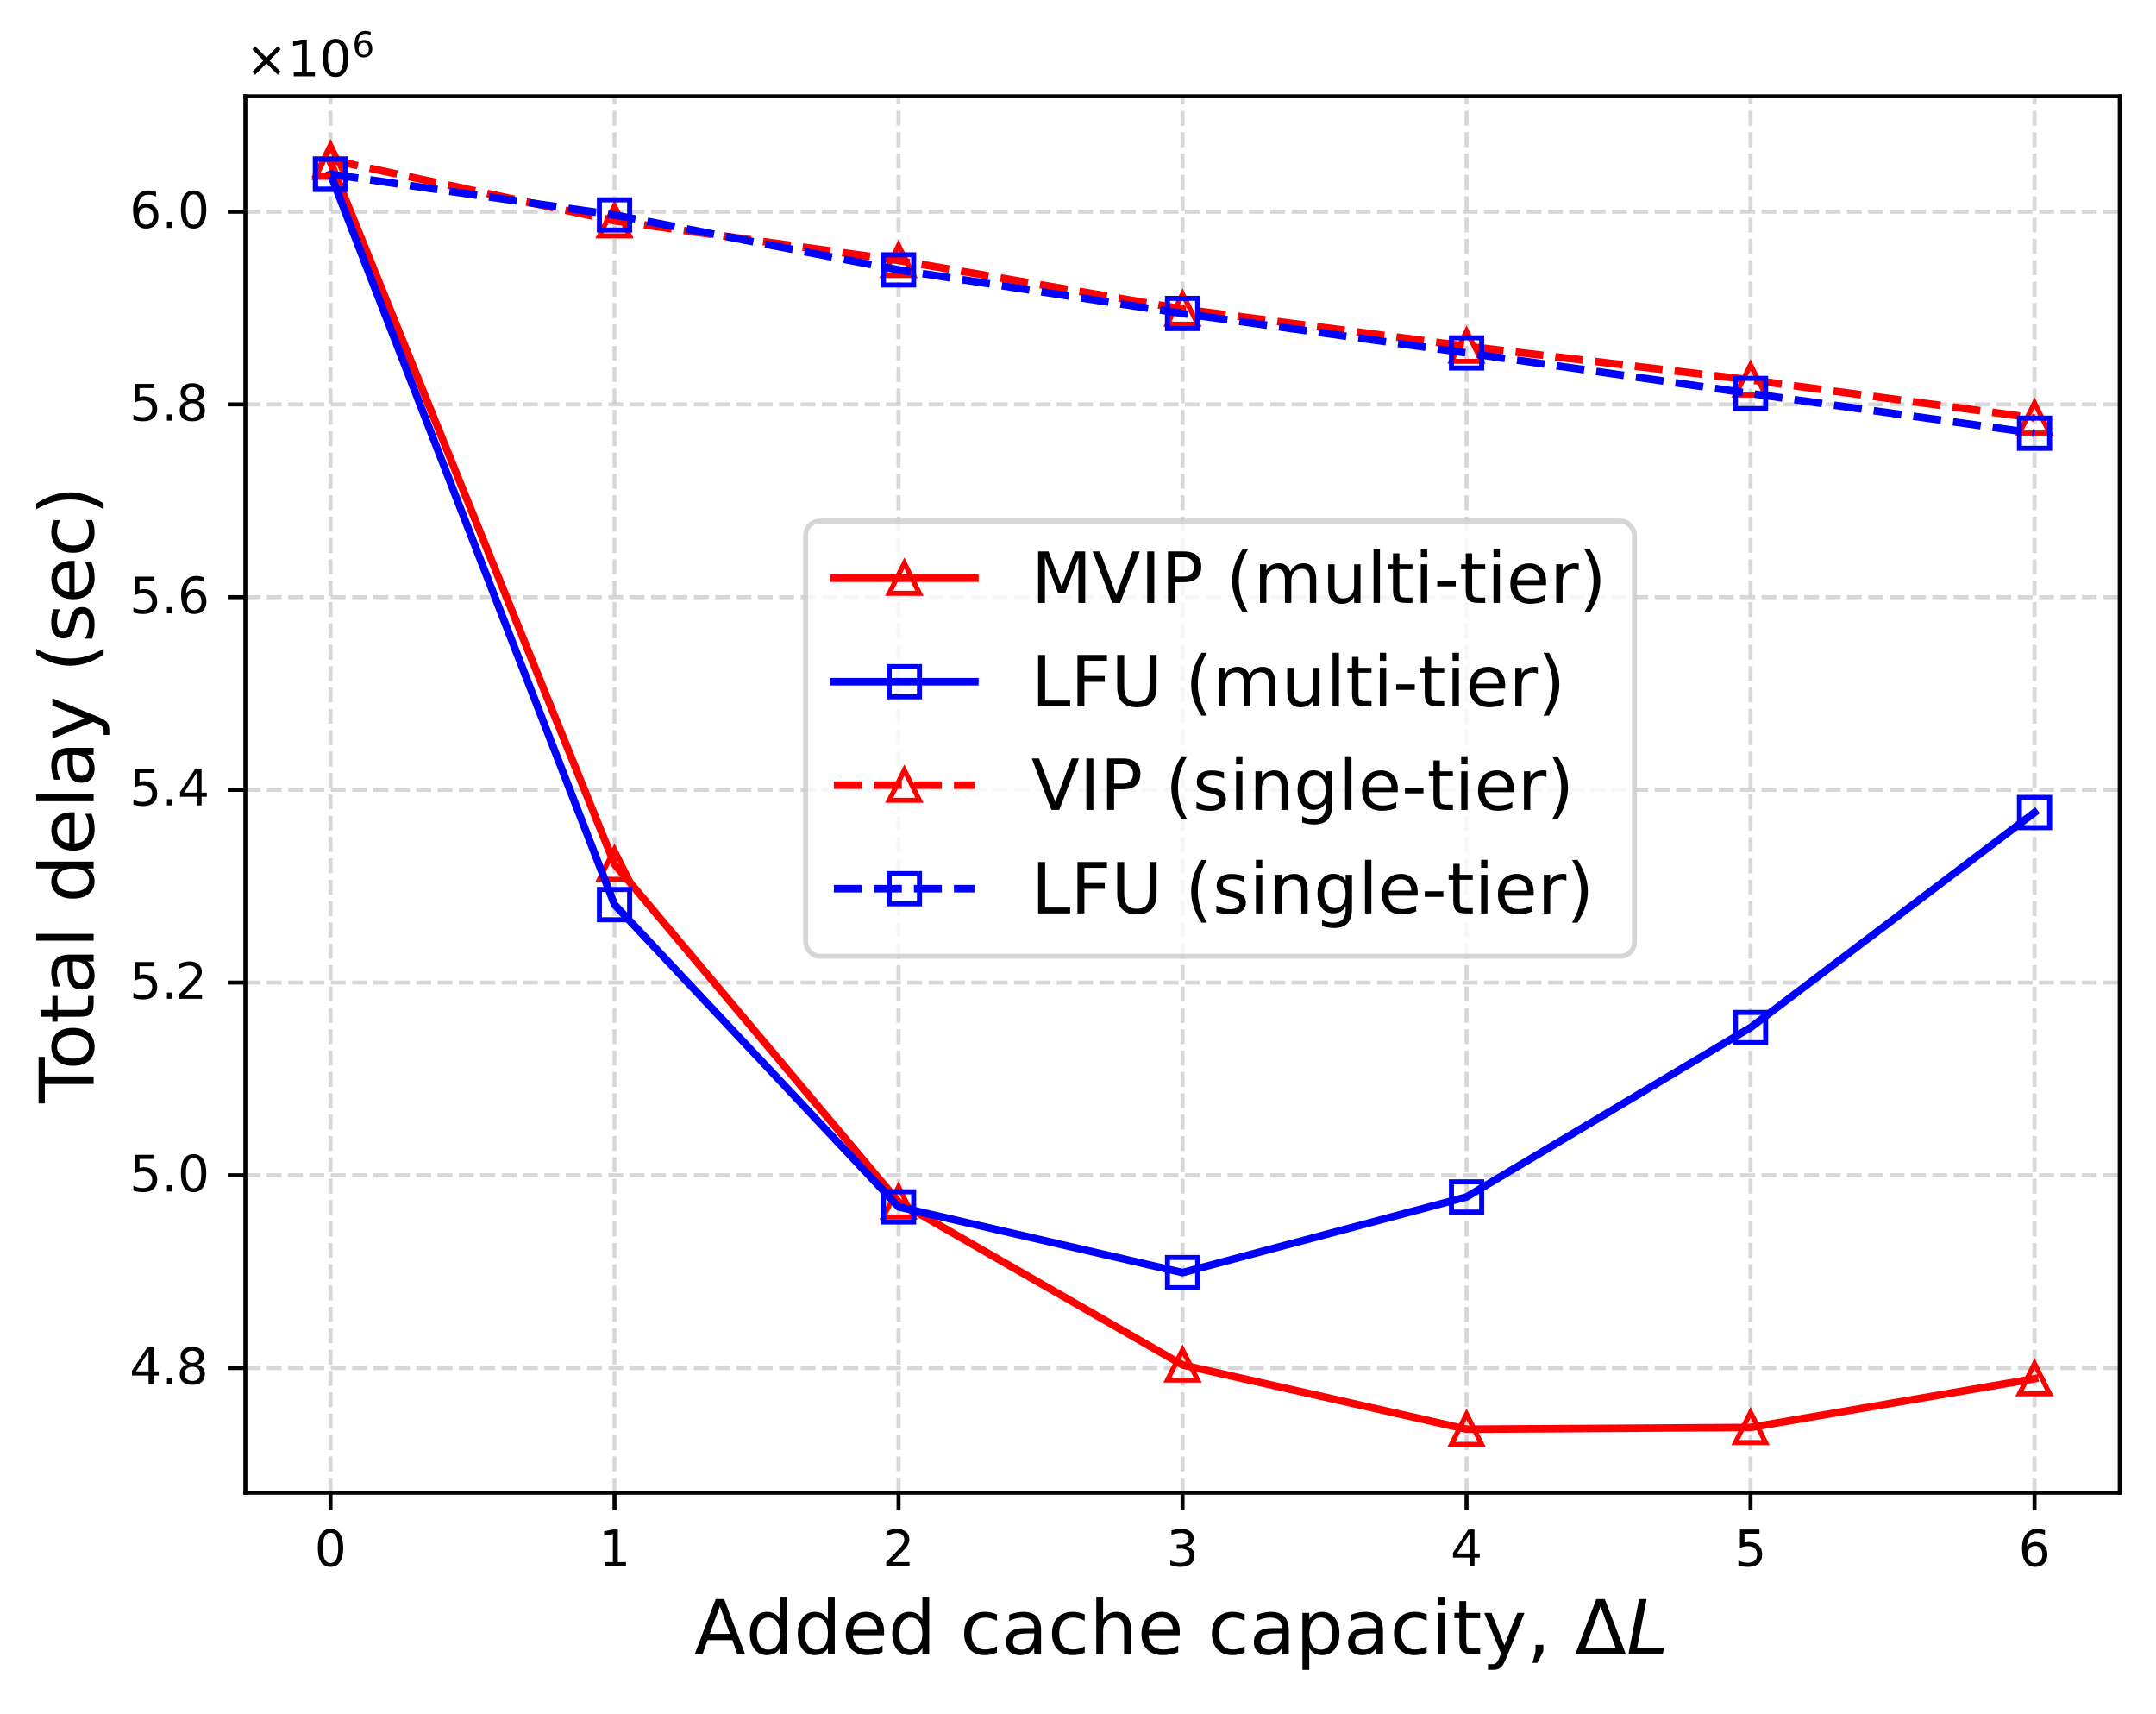 <?xml version="1.0" encoding="UTF-8"?>
<svg id="Layer_1" data-name="Layer 1" xmlns="http://www.w3.org/2000/svg" version="1.1" xmlns:xlink="http://www.w3.org/1999/xlink" viewBox="0 0 428.1 340.19">
  <defs>
    <style>
      .cls-1 {
        clip-path: url(#clippath-45);
      }

      .cls-2 {
        clip-path: url(#clippath-20);
      }

      .cls-3 {
        clip-path: url(#clippath-11);
      }

      .cls-4 {
        clip-path: url(#clippath-16);
      }

      .cls-5 {
        clip-path: url(#clippath-33);
      }

      .cls-6 {
        fill: #000;
      }

      .cls-6, .cls-7, .cls-8, .cls-9 {
        stroke-width: 0px;
      }

      .cls-10 {
        clip-path: url(#clippath-41);
      }

      .cls-11 {
        clip-path: url(#clippath-32);
      }

      .cls-12 {
        clip-path: url(#clippath-2);
      }

      .cls-13 {
        clip-path: url(#clippath-13);
      }

      .cls-14 {
        clip-path: url(#clippath-37);
      }

      .cls-15 {
        clip-path: url(#clippath-46);
      }

      .cls-16 {
        clip-path: url(#clippath-25);
      }

      .cls-17 {
        clip-path: url(#clippath-15);
      }

      .cls-18 {
        clip-path: url(#clippath-6);
      }

      .cls-19 {
        clip-path: url(#clippath-40);
      }

      .cls-20 {
        clip-path: url(#clippath-26);
      }

      .cls-7, .cls-21, .cls-22, .cls-23, .cls-24, .cls-25, .cls-26, .cls-27, .cls-28, .cls-29, .cls-30 {
        fill: none;
      }

      .cls-31 {
        clip-path: url(#clippath-7);
      }

      .cls-32 {
        clip-path: url(#clippath-21);
      }

      .cls-21, .cls-23, .cls-24, .cls-28, .cls-29, .cls-30 {
        stroke-linejoin: round;
      }

      .cls-21, .cls-23, .cls-24, .cls-29 {
        stroke-width: 1.5px;
      }

      .cls-21, .cls-23, .cls-27 {
        stroke: red;
      }

      .cls-21, .cls-24 {
        stroke-dasharray: 0 0 5.55 2.4;
      }

      .cls-33 {
        clip-path: url(#clippath-34);
      }

      .cls-34 {
        clip-path: url(#clippath-1);
      }

      .cls-35 {
        clip-path: url(#clippath-4);
      }

      .cls-36 {
        clip-path: url(#clippath-38);
      }

      .cls-37 {
        clip-path: url(#clippath-36);
      }

      .cls-38 {
        clip-path: url(#clippath-27);
      }

      .cls-8, .cls-22 {
        opacity: .8;
      }

      .cls-8, .cls-9 {
        fill: #fff;
      }

      .cls-39 {
        clip-path: url(#clippath-44);
      }

      .cls-40 {
        clip-path: url(#clippath-12);
      }

      .cls-22 {
        stroke: #ccc;
      }

      .cls-22, .cls-25, .cls-26, .cls-27 {
        stroke-miterlimit: 10;
      }

      .cls-23, .cls-25, .cls-29 {
        stroke-linecap: square;
      }

      .cls-41 {
        clip-path: url(#clippath-24);
      }

      .cls-42 {
        clip-path: url(#clippath-30);
      }

      .cls-24, .cls-26, .cls-29 {
        stroke: blue;
      }

      .cls-43 {
        clip-path: url(#clippath-22);
      }

      .cls-44 {
        clip-path: url(#clippath-9);
      }

      .cls-45 {
        clip-path: url(#clippath);
      }

      .cls-46 {
        clip-path: url(#clippath-39);
      }

      .cls-47 {
        clip-path: url(#clippath-19);
      }

      .cls-48 {
        clip-path: url(#clippath-31);
      }

      .cls-49 {
        clip-path: url(#clippath-3);
      }

      .cls-25, .cls-28, .cls-30 {
        stroke-width: .8px;
      }

      .cls-25, .cls-30 {
        stroke: #000;
      }

      .cls-50 {
        clip-path: url(#clippath-43);
      }

      .cls-51 {
        clip-path: url(#clippath-8);
      }

      .cls-52 {
        clip-path: url(#clippath-29);
      }

      .cls-53 {
        clip-path: url(#clippath-18);
      }

      .cls-54 {
        clip-path: url(#clippath-14);
      }

      .cls-55 {
        clip-path: url(#clippath-17);
      }

      .cls-56 {
        clip-path: url(#clippath-5);
      }

      .cls-28 {
        opacity: .5;
        stroke: #b0b0b0;
        stroke-dasharray: 0 0 2.96 1.28;
      }

      .cls-57 {
        clip-path: url(#clippath-42);
      }

      .cls-58 {
        clip-path: url(#clippath-10);
      }

      .cls-59 {
        clip-path: url(#clippath-23);
      }

      .cls-60 {
        clip-path: url(#clippath-28);
      }

      .cls-61 {
        clip-path: url(#clippath-35);
      }
    </style>
    <clipPath id="clippath">
      <rect class="cls-7" x="48.72" y="19.12" width="372.19" height="277.2"/>
    </clipPath>
    <clipPath id="clippath-1">
      <rect class="cls-7" x="48.72" y="19.12" width="372.19" height="277.2"/>
    </clipPath>
    <clipPath id="clippath-2">
      <rect class="cls-7" x="48.72" y="19.12" width="372.19" height="277.2"/>
    </clipPath>
    <clipPath id="clippath-3">
      <rect class="cls-7" x="48.72" y="19.12" width="372.19" height="277.2"/>
    </clipPath>
    <clipPath id="clippath-4">
      <rect class="cls-7" x="48.72" y="19.12" width="372.19" height="277.2"/>
    </clipPath>
    <clipPath id="clippath-5">
      <rect class="cls-7" x="48.72" y="19.12" width="372.19" height="277.2"/>
    </clipPath>
    <clipPath id="clippath-6">
      <rect class="cls-7" x="48.72" y="19.12" width="372.19" height="277.2"/>
    </clipPath>
    <clipPath id="clippath-7">
      <rect class="cls-7" x="297.37" y="309.89" width="42.22" height="25.44"/>
    </clipPath>
    <clipPath id="clippath-8">
      <rect class="cls-7" x="48.72" y="19.12" width="372.19" height="277.2"/>
    </clipPath>
    <clipPath id="clippath-9">
      <rect class="cls-7" x="48.72" y="19.12" width="372.19" height="277.2"/>
    </clipPath>
    <clipPath id="clippath-10">
      <rect class="cls-7" x="48.72" y="19.12" width="372.19" height="277.2"/>
    </clipPath>
    <clipPath id="clippath-11">
      <rect class="cls-7" x="48.72" y="19.12" width="372.19" height="277.2"/>
    </clipPath>
    <clipPath id="clippath-12">
      <rect class="cls-7" x="48.72" y="19.12" width="372.19" height="277.2"/>
    </clipPath>
    <clipPath id="clippath-13">
      <rect class="cls-7" x="48.72" y="19.12" width="372.19" height="277.2"/>
    </clipPath>
    <clipPath id="clippath-14">
      <rect class="cls-7" x="48.72" y="19.12" width="372.19" height="277.2"/>
    </clipPath>
    <clipPath id="clippath-15">
      <rect class="cls-7" x="48.72" y="19.12" width="372.19" height="277.2"/>
    </clipPath>
    <clipPath id="clippath-16">
      <rect class="cls-7" x="57.63" y="24.21" width="16" height="16"/>
    </clipPath>
    <clipPath id="clippath-17">
      <rect class="cls-7" x="114.02" y="163.55" width="16" height="16"/>
    </clipPath>
    <clipPath id="clippath-18">
      <rect class="cls-7" x="170.42" y="230.59" width="16" height="16"/>
    </clipPath>
    <clipPath id="clippath-19">
      <rect class="cls-7" x="226.81" y="262.96" width="16" height="16"/>
    </clipPath>
    <clipPath id="clippath-20">
      <rect class="cls-7" x="283.2" y="275.72" width="16" height="16"/>
    </clipPath>
    <clipPath id="clippath-21">
      <rect class="cls-7" x="339.59" y="275.37" width="16" height="16"/>
    </clipPath>
    <clipPath id="clippath-22">
      <rect class="cls-7" x="395.98" y="265.69" width="16" height="16"/>
    </clipPath>
    <clipPath id="clippath-23">
      <rect class="cls-7" x="48.72" y="19.12" width="372.19" height="277.2"/>
    </clipPath>
    <clipPath id="clippath-24">
      <rect class="cls-7" x="57.63" y="26.58" width="16" height="16"/>
    </clipPath>
    <clipPath id="clippath-25">
      <rect class="cls-7" x="114.02" y="171.58" width="16" height="16"/>
    </clipPath>
    <clipPath id="clippath-26">
      <rect class="cls-7" x="170.42" y="231.59" width="16" height="16"/>
    </clipPath>
    <clipPath id="clippath-27">
      <rect class="cls-7" x="226.81" y="244.63" width="16" height="16"/>
    </clipPath>
    <clipPath id="clippath-28">
      <rect class="cls-7" x="283.2" y="229.61" width="16" height="16"/>
    </clipPath>
    <clipPath id="clippath-29">
      <rect class="cls-7" x="339.59" y="195.98" width="16" height="16"/>
    </clipPath>
    <clipPath id="clippath-30">
      <rect class="cls-7" x="395.98" y="153.3" width="16" height="16"/>
    </clipPath>
    <clipPath id="clippath-31">
      <rect class="cls-7" x="48.72" y="19.12" width="372.19" height="277.2"/>
    </clipPath>
    <clipPath id="clippath-32">
      <rect class="cls-7" x="57.63" y="23.72" width="16" height="16"/>
    </clipPath>
    <clipPath id="clippath-33">
      <rect class="cls-7" x="114.02" y="35.83" width="16" height="16"/>
    </clipPath>
    <clipPath id="clippath-34">
      <rect class="cls-7" x="170.42" y="43.7" width="16" height="16"/>
    </clipPath>
    <clipPath id="clippath-35">
      <rect class="cls-7" x="226.81" y="53.35" width="16" height="16"/>
    </clipPath>
    <clipPath id="clippath-36">
      <rect class="cls-7" x="283.2" y="60.73" width="16" height="16"/>
    </clipPath>
    <clipPath id="clippath-37">
      <rect class="cls-7" x="339.59" y="67.42" width="16" height="16"/>
    </clipPath>
    <clipPath id="clippath-38">
      <rect class="cls-7" x="395.98" y="74.97" width="16" height="16"/>
    </clipPath>
    <clipPath id="clippath-39">
      <rect class="cls-7" x="48.72" y="19.12" width="372.19" height="277.2"/>
    </clipPath>
    <clipPath id="clippath-40">
      <rect class="cls-7" x="57.63" y="26.58" width="16" height="16"/>
    </clipPath>
    <clipPath id="clippath-41">
      <rect class="cls-7" x="114.02" y="34.67" width="16" height="16"/>
    </clipPath>
    <clipPath id="clippath-42">
      <rect class="cls-7" x="170.42" y="45.58" width="16" height="16"/>
    </clipPath>
    <clipPath id="clippath-43">
      <rect class="cls-7" x="226.81" y="54.23" width="16" height="16"/>
    </clipPath>
    <clipPath id="clippath-44">
      <rect class="cls-7" x="283.2" y="62.06" width="16" height="16"/>
    </clipPath>
    <clipPath id="clippath-45">
      <rect class="cls-7" x="339.59" y="70.11" width="16" height="16"/>
    </clipPath>
    <clipPath id="clippath-46">
      <rect class="cls-7" x="395.98" y="78" width="16" height="16"/>
    </clipPath>
  </defs>
  <rect class="cls-9" width="428.1" height="340.19"/>
  <rect class="cls-9" x="48.72" y="19.12" width="372.19" height="277.2"/>
  <g class="cls-45">
    <line class="cls-28" x1="65.63" y1="296.32" x2="65.63" y2="19.12"/>
  </g>
  <line class="cls-6" x1="65.63" y1="296.32" x2="65.63" y2="299.82"/>
  <line class="cls-30" x1="65.63" y1="296.32" x2="65.63" y2="299.82"/>
  <path class="cls-6" d="M65.63,303.5c.81,0,1.43.33,1.87.97.43.65.65,1.59.65,2.81s-.22,2.17-.65,2.81c-.44.64-1.06.96-1.88.96s-1.44-.32-1.87-.96c-.43-.64-.64-1.58-.64-2.81s.21-2.16.64-2.81c.43-.64,1.06-.97,1.88-.97ZM65.63,304.28c-.51,0-.89.25-1.15.75s-.38,1.25-.38,2.25.12,1.75.38,2.25.64.75,1.15.75.89-.25,1.15-.75c.25-.5.38-1.25.38-2.25s-.13-1.75-.38-2.25c-.26-.5-.64-.75-1.15-.75Z"/>
  <g class="cls-34">
    <line class="cls-28" x1="122.02" y1="296.32" x2="122.02" y2="19.12"/>
  </g>
  <line class="cls-6" x1="122.02" y1="296.32" x2="122.02" y2="299.82"/>
  <line class="cls-30" x1="122.02" y1="296.32" x2="122.02" y2="299.82"/>
  <polygon class="cls-6" points="120.09 310.09 121.7 310.09 121.7 304.53 119.95 304.88 119.95 303.98 121.69 303.63 122.68 303.63 122.68 310.09 124.29 310.09 124.29 310.92 120.09 310.92 120.09 310.09"/>
  <g class="cls-12">
    <line class="cls-28" x1="178.42" y1="296.32" x2="178.42" y2="19.12"/>
  </g>
  <line class="cls-6" x1="178.42" y1="296.32" x2="178.42" y2="299.82"/>
  <line class="cls-30" x1="178.42" y1="296.32" x2="178.42" y2="299.82"/>
  <path class="cls-6" d="M177.16,310.09h3.44v.83h-4.63v-.83c.37-.38.88-.9,1.53-1.56.64-.65,1.05-1.07,1.22-1.26.32-.35.54-.65.66-.9.12-.24.19-.49.19-.73,0-.38-.14-.7-.41-.94-.27-.24-.62-.37-1.06-.37-.31,0-.64.06-.98.16-.34.11-.71.27-1.1.49v-1c.4-.16.77-.28,1.11-.36.34-.08.66-.12.95-.12.75,0,1.35.19,1.8.57.45.38.68.88.68,1.51,0,.3-.06.59-.17.85-.11.27-.31.59-.61.95-.08.1-.34.37-.78.82-.44.45-1.05,1.08-1.84,1.89Z"/>
  <g class="cls-49">
    <line class="cls-28" x1="234.81" y1="296.32" x2="234.81" y2="19.12"/>
  </g>
  <line class="cls-6" x1="234.81" y1="296.32" x2="234.81" y2="299.82"/>
  <line class="cls-30" x1="234.81" y1="296.32" x2="234.81" y2="299.82"/>
  <path class="cls-6" d="M235.69,306.99c.47.1.84.31,1.1.63.26.32.4.72.4,1.18,0,.72-.25,1.28-.74,1.67-.5.39-1.2.58-2.11.58-.31,0-.63-.03-.95-.09-.32-.05-.66-.14-1-.26v-.95c.27.16.57.28.9.36.32.08.66.12,1.02.12.62,0,1.09-.12,1.41-.36.32-.24.49-.6.49-1.07,0-.42-.15-.76-.45-1-.3-.24-.72-.37-1.26-.37h-.85v-.81h.89c.48,0,.85-.09,1.11-.29.26-.19.39-.47.39-.84s-.14-.66-.4-.86c-.27-.2-.65-.3-1.14-.3-.27,0-.56.03-.87.09s-.65.15-1.02.27v-.88c.37-.1.72-.18,1.05-.23.32-.05.63-.08.93-.08.74,0,1.33.17,1.77.51s.66.8.66,1.38c0,.4-.12.74-.35,1.02-.23.28-.56.48-.98.58Z"/>
  <g class="cls-35">
    <line class="cls-28" x1="291.2" y1="296.32" x2="291.2" y2="19.12"/>
  </g>
  <line class="cls-6" x1="291.2" y1="296.32" x2="291.2" y2="299.82"/>
  <line class="cls-30" x1="291.2" y1="296.32" x2="291.2" y2="299.82"/>
  <path class="cls-6" d="M291.54,303.63h1.24v4.75h1.04v.82h-1.04v1.72h-.98v-1.72h-3.29v-.95l3.03-4.62ZM291.8,304.49l-2.49,3.89h2.49v-3.89Z"/>
  <g class="cls-56">
    <line class="cls-28" x1="347.59" y1="296.32" x2="347.59" y2="19.12"/>
  </g>
  <line class="cls-6" x1="347.59" y1="296.32" x2="347.59" y2="299.82"/>
  <line class="cls-30" x1="347.59" y1="296.32" x2="347.59" y2="299.82"/>
  <path class="cls-6" d="M345.49,303.63h3.87v.83h-2.97v1.79c.14-.05.29-.09.43-.11.14-.02.29-.04.43-.04.81,0,1.45.23,1.93.67.48.45.72,1.05.72,1.81s-.25,1.4-.74,1.83-1.18.64-2.06.64c-.31,0-.62-.03-.94-.07-.32-.05-.64-.12-.98-.23v-.99c.29.16.59.28.91.36.31.08.64.11.99.11.56,0,1.01-.14,1.34-.44.32-.3.49-.7.49-1.21s-.17-.9-.49-1.2c-.33-.3-.78-.45-1.34-.45-.26,0-.53.03-.79.09-.26.06-.53.15-.8.27v-3.66Z"/>
  <g class="cls-18">
    <line class="cls-28" x1="403.98" y1="296.32" x2="403.98" y2="19.12"/>
  </g>
  <line class="cls-6" x1="403.98" y1="296.32" x2="403.98" y2="299.82"/>
  <line class="cls-30" x1="403.98" y1="296.32" x2="403.98" y2="299.82"/>
  <path class="cls-6" d="M406.06,303.79v.9c-.25-.12-.5-.21-.75-.27-.26-.06-.51-.09-.75-.09-.66,0-1.16.22-1.5.66s-.54,1.11-.58,1.99c.19-.28.43-.5.72-.65s.61-.23.96-.23c.73,0,1.31.23,1.73.67.42.44.64,1.05.64,1.81s-.23,1.35-.67,1.8c-.44.45-1.03.67-1.76.67-.84,0-1.49-.32-1.93-.96-.45-.64-.67-1.58-.67-2.81,0-1.15.27-2.07.82-2.75.54-.68,1.28-1.03,2.2-1.03.24,0,.49.03.75.07.25.05.51.12.79.22ZM404.1,306.88c-.44,0-.79.16-1.05.46-.26.3-.39.72-.39,1.24s.13.95.39,1.25.61.45,1.05.45.79-.15,1.05-.45c.26-.3.39-.72.39-1.25s-.13-.94-.39-1.24c-.26-.3-.61-.46-1.05-.46Z"/>
  <path class="cls-6" d="M142.1,317.45h1.68l4.17,10.94h-1.54l-.99-2.81h-4.93l-.99,2.81h-1.56l4.17-10.94ZM142.94,318.9l-2.01,5.44h4.02l-2.01-5.44Z"/>
  <path class="cls-6" d="M150.29,324.29c0,.99.19,1.77.6,2.34.4.57.96.84,1.68.84s1.27-.27,1.7-.84c.4-.57.61-1.35.61-2.34s-.21-1.75-.61-2.32c-.42-.57-.98-.86-1.7-.86s-1.27.28-1.68.86c-.41.57-.6,1.33-.6,2.32ZM154.88,321.42v-4.44h1.35v11.4h-1.35v-1.23c-.29.5-.65.86-1.08,1.08-.43.22-.94.34-1.54.34-.99,0-1.8-.39-2.43-1.17-.63-.78-.93-1.83-.93-3.12s.3-2.32.93-3.12c.63-.78,1.44-1.18,2.43-1.18.6,0,1.11.12,1.54.36s.79.6,1.08,1.08Z"/>
  <path class="cls-6" d="M159.81,324.29c0,.99.19,1.77.6,2.34.4.57.96.84,1.68.84s1.27-.27,1.7-.84c.4-.57.61-1.35.61-2.34s-.21-1.75-.61-2.32c-.42-.57-.98-.86-1.7-.86s-1.27.28-1.68.86c-.41.57-.6,1.33-.6,2.32ZM164.4,321.42v-4.44h1.35v11.4h-1.35v-1.23c-.29.5-.65.86-1.08,1.08-.43.22-.94.34-1.54.34-.99,0-1.8-.39-2.43-1.17-.63-.78-.93-1.83-.93-3.12s.3-2.32.93-3.12c.63-.78,1.44-1.18,2.43-1.18.6,0,1.11.12,1.54.36s.79.6,1.08,1.08Z"/>
  <path class="cls-6" d="M174.19,323.55c-.01-.73-.23-1.32-.62-1.77-.4-.44-.94-.66-1.6-.66-.75,0-1.35.22-1.8.64s-.72,1.02-.78,1.78h4.8ZM175.54,323.94v.66h-6.19c.06.93.33,1.65.84,2.13.5.48,1.18.72,2.09.72.51,0,1.02-.06,1.5-.18.48-.12.97-.32,1.46-.59v1.27c-.48.21-.98.38-1.49.47-.51.09-1.04.15-1.54.15-1.32,0-2.36-.38-3.12-1.12s-1.14-1.78-1.14-3.09.36-2.4,1.08-3.2c.72-.78,1.71-1.18,2.94-1.18,1.11,0,1.98.36,2.62,1.07.63.72.96,1.68.96,2.9Z"/>
  <path class="cls-6" d="M178.56,324.29c0,.99.19,1.77.6,2.34.4.57.96.84,1.68.84s1.27-.27,1.7-.84c.4-.57.61-1.35.61-2.34s-.21-1.75-.61-2.32c-.42-.57-.98-.86-1.7-.86s-1.27.28-1.68.86c-.41.57-.6,1.33-.6,2.32ZM183.15,321.42v-4.44h1.35v11.4h-1.35v-1.23c-.29.5-.65.86-1.08,1.08-.43.22-.94.34-1.54.34-.99,0-1.8-.39-2.43-1.17-.63-.78-.93-1.83-.93-3.12s.3-2.32.93-3.12c.63-.78,1.44-1.18,2.43-1.18.6,0,1.11.12,1.54.36s.79.6,1.08,1.08Z"/>
  <path class="cls-6" d="M197.95,320.49v1.26c-.39-.21-.77-.36-1.16-.47s-.76-.16-1.15-.16c-.87,0-1.56.28-2.04.84-.48.55-.72,1.33-.72,2.32s.24,1.78.72,2.34,1.17.82,2.04.82c.39,0,.76-.05,1.15-.15.39-.11.76-.27,1.16-.48v1.25c-.39.18-.78.31-1.17.39-.4.07-.84.12-1.29.12-1.23,0-2.22-.38-2.94-1.15-.74-.77-1.1-1.82-1.1-3.14s.36-2.39,1.1-3.15,1.74-1.16,3.03-1.16c.42,0,.82.05,1.21.14s.78.21,1.16.38Z"/>
  <path class="cls-6" d="M206.71,323.7v4.68h-1.35v-1.24c-.32.51-.71.87-1.15,1.1-.45.22-1.02.34-1.68.34-.84,0-1.51-.22-2.01-.69-.49-.47-.74-1.1-.74-1.89,0-.91.3-1.61.93-2.09.62-.47,1.53-.7,2.76-.7h1.89v-.14c0-.61-.21-1.09-.61-1.44-.4-.33-.98-.51-1.71-.51-.48,0-.93.06-1.38.18-.45.12-.87.29-1.27.5v-1.25c.48-.18.96-.33,1.43-.42s.91-.15,1.36-.15c1.19,0,2.07.32,2.66.93.58.61.88,1.55.88,2.79ZM204.02,324.26c-1.1,0-1.85.13-2.26.38-.42.26-.63.68-.63,1.27,0,.48.15.87.46,1.14.32.28.75.42,1.29.42.75,0,1.35-.26,1.8-.8.45-.52.68-1.23.68-2.11v-.3h-1.33Z"/>
  <path class="cls-6" d="M215.39,320.49v1.26c-.39-.21-.77-.36-1.16-.47s-.76-.16-1.15-.16c-.87,0-1.56.28-2.04.84-.48.55-.72,1.33-.72,2.32s.24,1.78.72,2.34,1.17.82,2.04.82c.39,0,.76-.05,1.15-.15.39-.11.76-.27,1.16-.48v1.25c-.39.18-.78.31-1.17.39-.4.07-.84.12-1.29.12-1.23,0-2.22-.38-2.94-1.15-.74-.77-1.1-1.82-1.1-3.14s.36-2.39,1.1-3.15,1.74-1.16,3.03-1.16c.42,0,.82.05,1.21.14s.78.21,1.16.38Z"/>
  <path class="cls-6" d="M224.55,323.43v4.95h-1.35v-4.9c0-.78-.16-1.35-.46-1.74-.3-.39-.75-.58-1.35-.58-.74,0-1.31.24-1.73.7s-.63,1.09-.63,1.89v4.63h-1.35v-11.4h1.35v4.47c.32-.48.69-.85,1.14-1.09.43-.24.95-.38,1.51-.38.93,0,1.65.3,2.13.89s.74,1.44.74,2.57Z"/>
  <path class="cls-6" d="M232.9,323.55c-.01-.73-.23-1.32-.62-1.77-.4-.44-.94-.66-1.6-.66-.75,0-1.35.22-1.8.64s-.72,1.02-.78,1.78h4.8ZM234.25,323.94v.66h-6.19c.06.93.33,1.65.84,2.13.5.48,1.18.72,2.09.72.51,0,1.02-.06,1.5-.18.48-.12.97-.32,1.46-.59v1.27c-.48.21-.98.38-1.49.47-.51.09-1.04.15-1.54.15-1.32,0-2.36-.38-3.12-1.12s-1.14-1.78-1.14-3.09.36-2.4,1.08-3.2c.72-.78,1.71-1.18,2.94-1.18,1.11,0,1.98.36,2.62,1.07.63.72.96,1.68.96,2.9Z"/>
  <path class="cls-6" d="M247.14,320.49v1.26c-.39-.21-.77-.36-1.16-.47s-.76-.16-1.15-.16c-.87,0-1.56.28-2.04.84-.48.55-.72,1.33-.72,2.32s.24,1.78.72,2.34,1.17.82,2.04.82c.39,0,.76-.05,1.15-.15.39-.11.76-.27,1.16-.48v1.25c-.39.18-.78.31-1.17.39-.4.07-.84.12-1.29.12-1.23,0-2.22-.38-2.94-1.15-.74-.77-1.1-1.82-1.1-3.14s.36-2.39,1.1-3.15,1.74-1.16,3.03-1.16c.42,0,.82.05,1.21.14s.78.21,1.16.38Z"/>
  <path class="cls-6" d="M255.9,323.7v4.68h-1.35v-1.24c-.32.51-.71.87-1.15,1.1-.45.22-1.02.34-1.68.34-.84,0-1.51-.22-2.01-.69-.49-.47-.74-1.1-.74-1.89,0-.91.3-1.61.93-2.09.62-.47,1.53-.7,2.76-.7h1.89v-.14c0-.61-.21-1.09-.61-1.44-.4-.33-.98-.51-1.71-.51-.48,0-.93.06-1.38.18-.45.12-.87.29-1.27.5v-1.25c.48-.18.96-.33,1.43-.42s.91-.15,1.36-.15c1.19,0,2.07.32,2.66.93.58.61.88,1.55.88,2.79ZM253.21,324.26c-1.1,0-1.85.13-2.26.38-.42.26-.63.68-.63,1.27,0,.48.15.87.46,1.14.32.28.75.42,1.29.42.75,0,1.35-.26,1.8-.8.45-.52.68-1.23.68-2.11v-.3h-1.33Z"/>
  <path class="cls-6" d="M264.56,324.29c0-.99-.21-1.75-.61-2.32-.42-.57-.98-.86-1.68-.86s-1.28.28-1.68.86c-.42.57-.61,1.33-.61,2.32s.2,1.77.61,2.34c.4.57.96.84,1.68.84s1.26-.27,1.68-.84c.4-.57.61-1.35.61-2.34ZM259.97,327.15v4.34h-1.35v-11.31h1.35v1.24c.27-.48.63-.84,1.07-1.08s.96-.36,1.56-.36c.99,0,1.8.41,2.43,1.18.62.8.93,1.83.93,3.12s-.32,2.34-.93,3.12c-.63.78-1.44,1.17-2.43,1.17-.6,0-1.12-.12-1.56-.34-.43-.23-.8-.59-1.07-1.08Z"/>
  <path class="cls-6" d="M274.61,323.7v4.68h-1.35v-1.24c-.32.51-.71.87-1.15,1.1-.45.22-1.02.34-1.68.34-.84,0-1.51-.22-2.01-.69s-.74-1.1-.74-1.89c0-.91.3-1.61.93-2.09.62-.47,1.53-.7,2.76-.7h1.89v-.14c0-.61-.21-1.09-.62-1.44-.4-.33-.97-.51-1.71-.51-.48,0-.93.06-1.38.18-.45.12-.87.29-1.27.5v-1.25c.48-.18.96-.33,1.42-.42.47-.09.92-.15,1.37-.15,1.18,0,2.07.32,2.65.93.58.61.88,1.55.88,2.79ZM271.93,324.26c-1.1,0-1.85.13-2.26.38-.42.26-.63.68-.63,1.27,0,.48.15.87.46,1.14.32.28.75.42,1.29.42.75,0,1.35-.26,1.8-.8.45-.52.68-1.23.68-2.11v-.3h-1.34Z"/>
  <path class="cls-6" d="M283.29,320.49v1.26c-.39-.21-.77-.36-1.15-.47-.39-.1-.77-.16-1.15-.16-.87,0-1.56.28-2.04.84-.48.55-.72,1.33-.72,2.32s.24,1.78.72,2.34,1.17.82,2.04.82c.39,0,.76-.05,1.15-.15.39-.11.76-.27,1.15-.48v1.25c-.39.18-.78.31-1.17.39-.4.07-.84.12-1.29.12-1.23,0-2.22-.38-2.94-1.15-.74-.77-1.1-1.82-1.1-3.14s.36-2.39,1.1-3.15c.73-.76,1.74-1.16,3.03-1.16.42,0,.82.05,1.21.14.39.09.78.21,1.15.38Z"/>
  <path class="cls-6" d="M285.63,316.98h1.35v1.71h-1.35v-1.71ZM285.63,320.18h1.35v8.2h-1.35v-8.2Z"/>
  <path class="cls-6" d="M291.13,317.85v2.33h2.77v1.05h-2.77v4.45c0,.67.09,1.11.27,1.29.18.19.55.28,1.12.28h1.38v1.12h-1.38c-1.05,0-1.77-.19-2.16-.59-.39-.39-.59-1.1-.59-2.11v-4.45h-.99v-1.05h.99v-2.33h1.35Z"/>
  <path class="cls-6" d="M299.1,329.13c-.39.96-.76,1.61-1.12,1.9-.36.3-.84.45-1.44.45h-1.08v-1.12h.8c.36,0,.64-.09.85-.27.21-.18.43-.59.69-1.24l.24-.6-3.32-8.07h1.42l2.57,6.42,2.57-6.42h1.42l-3.6,8.95Z"/>
  <polygon class="cls-6" points="304.9 326.52 306.45 326.52 306.45 327.78 305.25 330.11 304.3 330.11 304.9 327.78 304.9 326.52"/>
  <polygon class="cls-6" points="325.46 317.45 326.95 317.45 325.07 327.15 330.4 327.15 330.16 328.38 323.35 328.38 325.46 317.45"/>
  <g class="cls-31">
    <path class="cls-6" d="M312.8,328.38l4.17-10.93h1.68l4.17,10.93h-10.02ZM317.81,318.9l-3,8.25h6l-3-8.25Z"/>
  </g>
  <g class="cls-51">
    <line class="cls-28" x1="48.72" y1="271.57" x2="420.9" y2="271.57"/>
  </g>
  <line class="cls-6" x1="48.72" y1="271.57" x2="45.22" y2="271.57"/>
  <line class="cls-30" x1="48.72" y1="271.57" x2="45.22" y2="271.57"/>
  <path class="cls-6" d="M29.24,267.49h1.24v4.75h1.04v.82h-1.04v1.72h-.98v-1.72h-3.29v-.95l3.03-4.62ZM29.5,268.35l-2.49,3.89h2.49v-3.89Z"/>
  <rect class="cls-6" x="33.15" y="273.54" width="1.03" height="1.24"/>
  <path class="cls-6" d="M36.84,269.34c0,.38.11.68.35.89.24.21.57.31,1,.31s.75-.1.99-.31c.24-.21.36-.51.36-.89s-.12-.67-.36-.88c-.24-.21-.57-.32-.99-.32s-.76.11-1,.32-.35.5-.35.88ZM37.2,270.9c-.42-.1-.75-.3-.99-.59-.24-.29-.35-.64-.35-1.06,0-.58.2-1.04.62-1.38.41-.34.98-.51,1.71-.51s1.29.17,1.71.51c.41.34.62.8.62,1.38,0,.42-.12.77-.36,1.06-.24.29-.56.49-.98.59.47.11.84.33,1.11.65.26.32.4.72.4,1.18,0,.71-.22,1.25-.65,1.62-.44.38-1.06.56-1.86.56s-1.42-.18-1.85-.56c-.43-.37-.64-.91-.64-1.62,0-.46.13-.86.4-1.18.26-.32.63-.54,1.11-.65ZM38.19,271.32c-.47,0-.84.13-1.11.38s-.4.59-.4,1.03.13.79.4,1.04.64.37,1.11.37.83-.12,1.1-.38c.27-.25.41-.59.41-1.03s-.14-.78-.4-1.03c-.27-.25-.64-.38-1.11-.38Z"/>
  <g class="cls-44">
    <line class="cls-28" x1="48.72" y1="233.31" x2="420.9" y2="233.31"/>
  </g>
  <line class="cls-6" x1="48.72" y1="233.31" x2="45.22" y2="233.31"/>
  <line class="cls-30" x1="48.72" y1="233.31" x2="45.22" y2="233.31"/>
  <path class="cls-6" d="M26.8,229.24h3.87v.83h-2.97v1.79c.14-.05.29-.09.43-.11.14-.02.29-.04.43-.04.81,0,1.45.23,1.93.67.48.45.72,1.05.72,1.81s-.25,1.4-.74,1.83-1.18.64-2.06.64c-.31,0-.62-.03-.94-.07-.32-.05-.64-.12-.98-.23v-.99c.29.16.59.28.91.36.31.08.64.11.99.11.56,0,1.01-.14,1.34-.44.32-.3.49-.7.49-1.21s-.17-.9-.49-1.2c-.33-.3-.78-.45-1.34-.45-.26,0-.53.03-.79.09-.26.06-.53.15-.8.27v-3.66Z"/>
  <rect class="cls-6" x="33.15" y="235.29" width="1.03" height="1.24"/>
  <path class="cls-6" d="M38.44,229.11c.81,0,1.43.33,1.87.97.43.65.65,1.59.65,2.81s-.22,2.17-.65,2.81c-.44.64-1.06.96-1.88.96s-1.44-.32-1.87-.96-.64-1.58-.64-2.81.21-2.16.64-2.81c.43-.64,1.06-.97,1.88-.97ZM38.44,229.89c-.51,0-.89.25-1.15.75-.26.5-.38,1.25-.38,2.25s.12,1.75.38,2.25c.26.5.64.75,1.15.75s.89-.25,1.15-.75c.25-.5.38-1.25.38-2.25s-.13-1.75-.38-2.25c-.26-.5-.64-.75-1.15-.75Z"/>
  <g class="cls-58">
    <line class="cls-28" x1="48.72" y1="195.05" x2="420.9" y2="195.05"/>
  </g>
  <line class="cls-6" x1="48.72" y1="195.05" x2="45.22" y2="195.05"/>
  <line class="cls-30" x1="48.72" y1="195.05" x2="45.22" y2="195.05"/>
  <path class="cls-6" d="M26.8,190.98h3.87v.83h-2.97v1.79c.14-.05.29-.09.43-.11s.29-.04.43-.04c.81,0,1.45.23,1.93.67.48.45.72,1.05.72,1.81s-.25,1.4-.74,1.83c-.49.43-1.18.64-2.06.64-.31,0-.62-.03-.94-.07-.32-.05-.64-.12-.98-.23v-.99c.29.16.59.28.91.36.31.08.64.11.99.11.56,0,1.01-.14,1.34-.44.32-.3.49-.7.49-1.21s-.17-.9-.49-1.2c-.33-.3-.78-.45-1.34-.45-.26,0-.53.03-.79.09-.26.06-.53.15-.8.27v-3.66Z"/>
  <rect class="cls-6" x="33.15" y="197.03" width="1.03" height="1.24"/>
  <path class="cls-6" d="M36.68,197.44h3.44v.83h-4.63v-.83c.37-.38.88-.9,1.53-1.56.64-.65,1.05-1.07,1.22-1.26.32-.35.54-.65.66-.9.12-.24.19-.49.19-.73,0-.38-.14-.7-.41-.94-.27-.24-.62-.37-1.06-.37-.31,0-.64.06-.98.16-.34.11-.71.27-1.1.49v-1c.4-.16.77-.28,1.11-.36s.66-.12.95-.12c.75,0,1.35.19,1.8.57.45.38.68.88.68,1.51,0,.3-.06.59-.17.85-.11.27-.31.59-.61.95-.08.1-.34.37-.78.82-.44.45-1.05,1.08-1.84,1.89Z"/>
  <g class="cls-3">
    <line class="cls-28" x1="48.72" y1="156.8" x2="420.9" y2="156.8"/>
  </g>
  <line class="cls-6" x1="48.72" y1="156.8" x2="45.22" y2="156.8"/>
  <line class="cls-30" x1="48.72" y1="156.8" x2="45.22" y2="156.8"/>
  <path class="cls-6" d="M26.8,152.6h3.87v.83h-2.97v1.79c.14-.05.29-.09.43-.11s.29-.04.43-.04c.81,0,1.45.23,1.93.67.48.45.72,1.05.72,1.81s-.25,1.4-.74,1.83c-.49.43-1.18.64-2.06.64-.31,0-.62-.03-.94-.07-.32-.05-.64-.12-.98-.23v-.99c.29.16.59.28.91.36.31.08.64.11.99.11.56,0,1.01-.14,1.34-.44.32-.3.49-.7.49-1.21s-.17-.9-.49-1.2c-.33-.3-.78-.45-1.34-.45-.26,0-.53.03-.79.09-.26.06-.53.15-.8.27v-3.66Z"/>
  <rect class="cls-6" x="33.15" y="158.65" width="1.03" height="1.24"/>
  <path class="cls-6" d="M38.78,152.6h1.24v4.75h1.04v.82h-1.04v1.72h-.98v-1.72h-3.29v-.95l3.03-4.62ZM39.04,153.46l-2.49,3.89h2.49v-3.89Z"/>
  <g class="cls-40">
    <line class="cls-28" x1="48.72" y1="118.54" x2="420.9" y2="118.54"/>
  </g>
  <line class="cls-6" x1="48.72" y1="118.54" x2="45.22" y2="118.54"/>
  <line class="cls-30" x1="48.72" y1="118.54" x2="45.22" y2="118.54"/>
  <path class="cls-6" d="M26.8,114.47h3.87v.83h-2.97v1.79c.14-.05.29-.09.43-.11s.29-.04.43-.04c.81,0,1.45.23,1.93.67.48.45.72,1.05.72,1.81s-.25,1.4-.74,1.83c-.49.43-1.18.64-2.06.64-.31,0-.62-.03-.94-.07-.32-.05-.64-.12-.98-.23v-.99c.29.16.59.28.91.36.31.08.64.11.99.11.56,0,1.01-.14,1.34-.44.32-.3.49-.7.49-1.21s-.17-.9-.49-1.2c-.33-.3-.78-.45-1.34-.45-.26,0-.53.03-.79.09-.26.06-.53.15-.8.27v-3.66Z"/>
  <rect class="cls-6" x="33.15" y="120.52" width="1.03" height="1.24"/>
  <path class="cls-6" d="M40.52,114.63v.9c-.25-.12-.5-.21-.75-.27-.26-.06-.51-.09-.75-.09-.66,0-1.16.22-1.5.66-.34.44-.54,1.11-.58,1.99.19-.28.43-.5.72-.65.29-.15.61-.23.96-.23.73,0,1.31.23,1.73.67.42.44.64,1.05.64,1.81s-.23,1.35-.67,1.8c-.44.45-1.03.67-1.76.67-.84,0-1.49-.32-1.93-.96-.45-.64-.67-1.58-.67-2.81,0-1.15.27-2.07.82-2.75.54-.68,1.28-1.03,2.2-1.03.24,0,.49.03.75.07.25.05.51.12.79.22ZM38.56,117.72c-.44,0-.79.16-1.05.46s-.39.72-.39,1.24.13.95.39,1.25.61.45,1.05.45.79-.15,1.05-.45c.26-.3.39-.72.39-1.25s-.13-.94-.39-1.24c-.26-.3-.61-.46-1.05-.46Z"/>
  <g class="cls-13">
    <line class="cls-28" x1="48.72" y1="80.28" x2="420.9" y2="80.28"/>
  </g>
  <line class="cls-6" x1="48.72" y1="80.28" x2="45.22" y2="80.28"/>
  <line class="cls-30" x1="48.72" y1="80.28" x2="45.22" y2="80.28"/>
  <path class="cls-6" d="M26.8,76.21h3.87v.83h-2.97v1.79c.14-.05.29-.09.43-.11s.29-.04.43-.04c.81,0,1.45.23,1.93.67.48.45.72,1.05.72,1.81s-.25,1.4-.74,1.83c-.49.43-1.18.64-2.06.64-.31,0-.62-.03-.94-.07-.32-.05-.64-.12-.98-.23v-.99c.29.16.59.28.91.36.31.08.64.11.99.11.56,0,1.01-.14,1.34-.44.32-.3.49-.7.49-1.21s-.17-.9-.49-1.2c-.33-.3-.78-.45-1.34-.45-.26,0-.53.03-.79.09-.26.06-.53.15-.8.27v-3.66Z"/>
  <rect class="cls-6" x="33.15" y="82.26" width="1.03" height="1.24"/>
  <path class="cls-6" d="M36.84,78.06c0,.38.11.68.35.89.24.21.57.31,1,.31s.75-.1.99-.31c.24-.21.36-.51.36-.89s-.12-.67-.36-.88c-.24-.21-.57-.32-.99-.32s-.76.11-1,.32-.35.5-.35.88ZM37.2,79.62c-.42-.1-.75-.3-.99-.59-.24-.29-.35-.64-.35-1.06,0-.58.2-1.04.62-1.38.41-.34.98-.51,1.71-.51s1.29.17,1.71.51c.41.34.62.8.62,1.38,0,.42-.12.77-.36,1.06-.24.29-.56.49-.98.59.47.11.84.33,1.11.65.26.32.4.72.4,1.18,0,.71-.22,1.25-.65,1.62-.44.38-1.06.56-1.86.56s-1.42-.18-1.85-.56c-.43-.37-.64-.91-.64-1.62,0-.46.13-.86.4-1.18.26-.32.63-.54,1.11-.65ZM38.19,80.04c-.47,0-.84.13-1.11.38s-.4.59-.4,1.03.13.79.4,1.04.64.37,1.11.37.83-.12,1.1-.38c.27-.25.41-.59.41-1.03s-.14-.78-.4-1.03c-.27-.25-.64-.38-1.11-.38Z"/>
  <g class="cls-54">
    <line class="cls-28" x1="48.72" y1="42.03" x2="420.9" y2="42.03"/>
  </g>
  <line class="cls-6" x1="48.72" y1="42.03" x2="45.22" y2="42.03"/>
  <line class="cls-30" x1="48.72" y1="42.03" x2="45.22" y2="42.03"/>
  <path class="cls-6" d="M30.98,38.11v.9c-.25-.12-.5-.21-.75-.27-.26-.06-.51-.09-.75-.09-.66,0-1.16.22-1.5.66s-.54,1.11-.58,1.99c.19-.28.43-.5.72-.65.29-.15.61-.23.96-.23.73,0,1.31.23,1.73.67s.64,1.05.64,1.81-.23,1.35-.67,1.8c-.44.45-1.03.67-1.76.67-.84,0-1.49-.32-1.93-.96-.45-.64-.67-1.58-.67-2.81,0-1.15.27-2.07.82-2.75.54-.68,1.28-1.03,2.2-1.03.24,0,.49.03.75.07.25.05.51.12.79.22ZM29.02,41.2c-.44,0-.79.16-1.05.46-.26.3-.39.72-.39,1.24s.13.95.39,1.25c.26.3.61.45,1.05.45s.79-.15,1.05-.45c.26-.3.39-.72.39-1.25s-.13-.94-.39-1.24c-.26-.3-.61-.46-1.05-.46Z"/>
  <rect class="cls-6" x="33.15" y="44" width="1.03" height="1.24"/>
  <path class="cls-6" d="M38.44,37.82c.81,0,1.43.33,1.87.97.43.65.65,1.59.65,2.81s-.22,2.17-.65,2.81c-.44.64-1.06.96-1.88.96s-1.44-.32-1.87-.96c-.43-.64-.64-1.58-.64-2.81s.21-2.16.64-2.81c.43-.64,1.06-.97,1.88-.97ZM38.44,38.6c-.51,0-.89.25-1.15.75-.26.5-.38,1.25-.38,2.25s.12,1.75.38,2.25c.26.5.64.75,1.15.75s.89-.25,1.15-.75c.25-.5.38-1.25.38-2.25s-.13-1.75-.38-2.25c-.26-.5-.64-.75-1.15-.75Z"/>
  <polygon class="cls-6" points="7.66 219.05 7.66 209.81 8.9 209.81 8.9 213.69 18.59 213.69 18.59 215.18 8.9 215.18 8.9 219.05 7.66 219.05"/>
  <path class="cls-6" d="M10.19,207.81c0-1.17.39-2.09,1.14-2.76.76-.66,1.82-1,3.16-1s2.4.35,3.15,1c.76.68,1.14,1.59,1.14,2.76s-.38,2.11-1.14,2.77c-.75.66-1.8.99-3.15.99s-2.4-.33-3.16-.99c-.75-.66-1.14-1.59-1.14-2.77ZM11.33,207.81c0,.72.28,1.29.85,1.71.57.42,1.34.63,2.31.63s1.76-.2,2.32-.62.84-.99.84-1.72-.27-1.29-.84-1.71-1.33-.63-2.32-.63-1.74.21-2.31.63c-.57.42-.85.99-.85,1.71Z"/>
  <path class="cls-6" d="M8.06,200.48h2.33v-2.78h1.05v2.78h4.46c.68,0,1.11-.09,1.29-.27.19-.18.28-.56.28-1.12v-1.38h1.12v1.38c0,1.05-.19,1.77-.58,2.16-.39.39-1.1.58-2.12.58h-4.46v.99h-1.05v-.99h-2.33v-1.35Z"/>
  <path class="cls-6" d="M13.91,189.51h4.68v1.35h-1.25c.51.32.87.71,1.1,1.15s.34,1.02.34,1.68c0,.84-.23,1.51-.69,2.01-.46.49-1.09.74-1.89.74-.91,0-1.6-.3-2.09-.93-.47-.62-.7-1.53-.7-2.76v-1.89h-.14c-.61,0-1.1.21-1.44.61-.33.4-.51.98-.51,1.71,0,.48.06.93.18,1.38.12.45.28.87.49,1.27h-1.24c-.18-.48-.33-.96-.42-1.43s-.15-.91-.15-1.36c0-1.19.32-2.07.93-2.66.61-.58,1.55-.88,2.79-.88ZM14.47,192.2c0,1.1.14,1.85.38,2.26.26.42.68.63,1.27.63.48,0,.87-.15,1.14-.46.28-.32.42-.75.42-1.29,0-.75-.25-1.35-.79-1.8-.53-.45-1.23-.67-2.12-.67h-.3v1.33Z"/>
  <rect class="cls-6" x="7.19" y="185.39" width="11.4" height="1.35"/>
  <path class="cls-6" d="M14.5,176.99c.99,0,1.77-.19,2.34-.6.57-.4.84-.96.84-1.68s-.27-1.27-.84-1.7c-.57-.4-1.35-.61-2.34-.61s-1.76.21-2.32.61c-.57.42-.85.98-.85,1.7s.28,1.27.85,1.68c.57.41,1.34.6,2.32.6ZM11.63,172.4h-4.44v-1.35h11.4v1.35h-1.23c.49.29.85.65,1.08,1.08s.34.94.34,1.54c0,.99-.39,1.8-1.17,2.43-.78.63-1.83.93-3.12.93s-2.32-.3-3.12-.93c-.78-.63-1.19-1.44-1.19-2.43,0-.6.12-1.11.36-1.54.24-.43.6-.79,1.08-1.08Z"/>
  <path class="cls-6" d="M13.76,162.6c-.74.01-1.32.23-1.77.62-.43.4-.66.94-.66,1.6,0,.75.23,1.35.65,1.8s1.02.72,1.78.78v-4.8ZM14.15,161.25h.66v6.2c.93-.06,1.65-.33,2.13-.84.48-.5.72-1.18.72-2.09,0-.51-.06-1.02-.18-1.5-.12-.48-.31-.97-.58-1.46h1.27c.21.48.38.98.47,1.49.09.51.15,1.04.15,1.54,0,1.32-.38,2.36-1.12,3.12s-1.78,1.14-3.09,1.14-2.4-.36-3.19-1.08c-.78-.72-1.19-1.71-1.19-2.94,0-1.11.36-1.98,1.06-2.62.72-.63,1.68-.96,2.9-.96Z"/>
  <rect class="cls-6" x="7.19" y="157.7" width="11.4" height="1.35"/>
  <path class="cls-6" d="M13.91,148.46h4.68v1.35h-1.25c.51.32.87.71,1.1,1.15s.34,1.02.34,1.68c0,.84-.23,1.51-.69,2.01-.46.49-1.09.74-1.89.74-.91,0-1.6-.3-2.09-.93-.47-.62-.7-1.53-.7-2.76v-1.89h-.14c-.61,0-1.1.21-1.44.61-.33.4-.51.98-.51,1.71,0,.48.06.93.18,1.38.12.45.28.87.49,1.27h-1.24c-.18-.48-.33-.96-.42-1.43s-.15-.91-.15-1.36c0-1.19.32-2.07.93-2.66.61-.58,1.55-.88,2.79-.88ZM14.47,151.14c0,1.1.14,1.85.38,2.26.26.42.68.63,1.27.63.48,0,.87-.15,1.14-.46.28-.32.42-.75.42-1.29,0-.75-.25-1.35-.79-1.8-.53-.45-1.23-.67-2.12-.67h-.3v1.33Z"/>
  <path class="cls-6" d="M19.34,142.26c.96.39,1.6.76,1.91,1.12.3.36.45.84.45,1.44v1.08h-1.12v-.79c0-.36-.09-.65-.27-.86-.18-.21-.58-.43-1.24-.69l-.6-.24-8.07,3.32v-1.43l6.42-2.57-6.42-2.57v-1.43l8.95,3.6Z"/>
  <path class="cls-6" d="M7.21,128.79c1.14.66,2.25,1.14,3.35,1.45,1.1.33,2.2.48,3.33.48s2.25-.15,3.35-.48c1.11-.31,2.2-.79,3.33-1.45v1.17c-1.16.74-2.26,1.29-3.38,1.65s-2.2.54-3.3.54-2.18-.18-3.29-.54c-1.11-.36-2.23-.9-3.39-1.65v-1.17Z"/>
  <path class="cls-6" d="M10.63,120.95h1.27c-.18.39-.33.78-.43,1.18-.09.42-.15.84-.15,1.28,0,.68.1,1.18.31,1.51s.51.49.91.49c.32,0,.56-.12.73-.36.18-.24.36-.72.51-1.44l.11-.46c.21-.96.51-1.63.87-2.04.38-.39.9-.6,1.56-.6.76,0,1.36.3,1.8.9.45.6.66,1.44.66,2.49,0,.45-.05.9-.12,1.38-.08.48-.2.97-.38,1.5h-1.4c.27-.49.47-.99.58-1.47.14-.48.19-.96.19-1.44,0-.63-.1-1.12-.31-1.47-.21-.33-.53-.51-.93-.51-.36,0-.65.13-.84.38-.19.24-.39.78-.57,1.62l-.11.46c-.18.84-.45,1.46-.81,1.82-.36.38-.85.56-1.5.56-.76,0-1.36-.27-1.78-.81-.42-.54-.63-1.32-.63-2.34,0-.49.05-.96.12-1.41.08-.43.18-.84.32-1.21Z"/>
  <path class="cls-6" d="M13.76,112.7c-.74.01-1.32.23-1.77.62-.43.4-.66.94-.66,1.6,0,.75.23,1.35.65,1.8s1.02.72,1.78.78v-4.8ZM14.15,111.35h.66v6.2c.93-.06,1.65-.33,2.13-.84.48-.5.72-1.18.72-2.09,0-.51-.06-1.02-.18-1.5-.12-.48-.31-.97-.58-1.46h1.27c.21.48.38.98.47,1.49.09.51.15,1.04.15,1.54,0,1.32-.38,2.36-1.12,3.12s-1.78,1.14-3.09,1.14-2.4-.36-3.19-1.08c-.78-.72-1.19-1.71-1.19-2.94,0-1.11.36-1.98,1.06-2.62.72-.63,1.68-.96,2.9-.96Z"/>
  <path class="cls-6" d="M10.7,103.23h1.26c-.21.39-.36.77-.47,1.16s-.16.76-.16,1.15c0,.87.28,1.56.84,2.04s1.34.72,2.32.72,1.79-.24,2.34-.72c.56-.48.83-1.17.83-2.04,0-.39-.05-.76-.15-1.15s-.27-.76-.48-1.16h1.24c.18.39.32.78.39,1.17.07.4.12.84.12,1.29,0,1.23-.38,2.22-1.15,2.94-.77.74-1.82,1.1-3.14,1.1s-2.39-.36-3.15-1.1c-.76-.74-1.15-1.74-1.15-3.03,0-.42.05-.82.14-1.21s.21-.78.38-1.16Z"/>
  <path class="cls-6" d="M7.21,101.1v-1.17c1.15-.72,2.28-1.28,3.39-1.64,1.11-.36,2.2-.55,3.29-.55s2.19.19,3.3.55,2.22.92,3.38,1.64v1.17c-1.12-.65-2.22-1.12-3.33-1.46-1.09-.32-2.2-.48-3.35-.48s-2.23.16-3.33.48c-1.1.33-2.21.81-3.35,1.46Z"/>
  <polygon class="cls-6" points="55.73 9.78 53.5 12.02 55.73 14.25 55.15 14.84 52.91 12.6 50.67 14.84 50.09 14.25 52.32 12.02 50.09 9.78 50.67 9.19 52.91 11.43 55.15 9.19 55.73 9.78"/>
  <polygon class="cls-6" points="58.33 14.32 59.94 14.32 59.94 8.76 58.19 9.11 58.19 8.21 59.93 7.86 60.92 7.86 60.92 14.32 62.53 14.32 62.53 15.15 58.33 15.15 58.33 14.32"/>
  <path class="cls-6" d="M66.64,7.73c.81,0,1.43.33,1.87.97.43.65.65,1.59.65,2.81s-.22,2.17-.65,2.81c-.44.64-1.06.96-1.88.96s-1.44-.32-1.87-.96c-.43-.64-.64-1.58-.64-2.81s.21-2.16.64-2.81c.43-.64,1.06-.97,1.88-.97ZM66.64,8.51c-.51,0-.89.25-1.15.75-.26.5-.38,1.25-.38,2.25s.12,1.75.38,2.25c.26.5.64.75,1.15.75s.89-.25,1.15-.75c.25-.5.38-1.25.38-2.25s-.13-1.75-.38-2.25c-.26-.5-.64-.75-1.15-.75Z"/>
  <path class="cls-6" d="M73.6,6.33v.63c-.17-.08-.35-.15-.53-.19-.18-.04-.36-.06-.52-.06-.46,0-.81.15-1.05.46s-.38.78-.41,1.39c.13-.2.3-.35.5-.46.2-.1.43-.16.67-.16.51,0,.92.16,1.21.47.29.31.45.73.45,1.27s-.16.95-.47,1.26-.72.47-1.23.47c-.59,0-1.04-.22-1.35-.67-.32-.45-.47-1.11-.47-1.97,0-.8.19-1.45.57-1.92.38-.48.9-.72,1.54-.72.17,0,.34.02.52.05.18.04.36.08.55.15ZM72.22,8.49c-.31,0-.55.11-.74.32-.18.21-.27.5-.27.87s.09.67.27.88c.18.21.43.32.74.32s.55-.11.74-.32.27-.5.27-.88-.09-.66-.27-.87c-.18-.21-.43-.32-.74-.32Z"/>
  <g class="cls-17">
    <polyline class="cls-23" points="65.63 32.21 122.02 171.55 178.42 238.59 234.81 270.96 291.2 283.72 347.59 283.37 403.98 273.69"/>
    <g class="cls-4">
      <polygon class="cls-27" points="65.63 29.21 62.63 35.21 68.63 35.21 65.63 29.21"/>
    </g>
    <g class="cls-55">
      <polygon class="cls-27" points="122.02 168.55 119.02 174.55 125.02 174.55 122.02 168.55"/>
    </g>
    <g class="cls-53">
      <polygon class="cls-27" points="178.42 235.59 175.42 241.59 181.42 241.59 178.42 235.59"/>
    </g>
    <g class="cls-47">
      <polygon class="cls-27" points="234.81 267.96 231.81 273.96 237.81 273.96 234.81 267.96"/>
    </g>
    <g class="cls-2">
      <polygon class="cls-27" points="291.2 280.72 288.2 286.72 294.2 286.72 291.2 280.72"/>
    </g>
    <g class="cls-32">
      <polygon class="cls-27" points="347.59 280.37 344.59 286.37 350.59 286.37 347.59 280.37"/>
    </g>
    <g class="cls-43">
      <polygon class="cls-27" points="403.98 270.69 400.98 276.69 406.98 276.69 403.98 270.69"/>
    </g>
  </g>
  <g class="cls-59">
    <polyline class="cls-29" points="65.63 34.58 122.02 179.58 178.42 239.59 234.81 252.63 291.2 237.61 347.59 203.98 403.98 161.3"/>
    <g class="cls-41">
      <rect class="cls-26" x="62.63" y="31.58" width="6" height="6"/>
    </g>
    <g class="cls-16">
      <rect class="cls-26" x="119.02" y="176.58" width="6" height="6"/>
    </g>
    <g class="cls-20">
      <rect class="cls-26" x="175.42" y="236.59" width="6" height="6"/>
    </g>
    <g class="cls-38">
      <rect class="cls-26" x="231.81" y="249.63" width="6" height="6"/>
    </g>
    <g class="cls-60">
      <rect class="cls-26" x="288.2" y="234.61" width="6" height="6"/>
    </g>
    <g class="cls-52">
      <rect class="cls-26" x="344.59" y="200.98" width="6" height="6"/>
    </g>
    <g class="cls-42">
      <rect class="cls-26" x="400.98" y="158.3" width="6" height="6"/>
    </g>
  </g>
  <g class="cls-48">
    <polyline class="cls-21" points="65.63 31.72 122.02 43.83 178.42 51.7 234.81 61.35 291.2 68.73 347.59 75.42 403.98 82.97"/>
    <g class="cls-11">
      <polygon class="cls-27" points="65.63 28.72 62.63 34.72 68.63 34.72 65.63 28.72"/>
    </g>
    <g class="cls-5">
      <polygon class="cls-27" points="122.02 40.83 119.02 46.83 125.02 46.83 122.02 40.83"/>
    </g>
    <g class="cls-33">
      <polygon class="cls-27" points="178.42 48.7 175.42 54.7 181.42 54.7 178.42 48.7"/>
    </g>
    <g class="cls-61">
      <polygon class="cls-27" points="234.81 58.35 231.81 64.35 237.81 64.35 234.81 58.35"/>
    </g>
    <g class="cls-37">
      <polygon class="cls-27" points="291.2 65.73 288.2 71.73 294.2 71.73 291.2 65.73"/>
    </g>
    <g class="cls-14">
      <polygon class="cls-27" points="347.59 72.42 344.59 78.42 350.59 78.42 347.59 72.42"/>
    </g>
    <g class="cls-36">
      <polygon class="cls-27" points="403.98 79.97 400.98 85.97 406.98 85.97 403.98 79.97"/>
    </g>
  </g>
  <g class="cls-46">
    <polyline class="cls-24" points="65.63 34.58 122.02 42.67 178.42 53.58 234.81 62.23 291.2 70.06 347.59 78.11 403.98 86"/>
    <g class="cls-19">
      <rect class="cls-26" x="62.63" y="31.58" width="6" height="6"/>
    </g>
    <g class="cls-10">
      <rect class="cls-26" x="119.02" y="39.67" width="6" height="6"/>
    </g>
    <g class="cls-57">
      <rect class="cls-26" x="175.42" y="50.58" width="6" height="6"/>
    </g>
    <g class="cls-50">
      <rect class="cls-26" x="231.81" y="59.23" width="6" height="6"/>
    </g>
    <g class="cls-39">
      <rect class="cls-26" x="288.2" y="67.06" width="6" height="6"/>
    </g>
    <g class="cls-1">
      <rect class="cls-26" x="344.59" y="75.11" width="6" height="6"/>
    </g>
    <g class="cls-15">
      <rect class="cls-26" x="400.98" y="83" width="6" height="6"/>
    </g>
  </g>
  <line class="cls-25" x1="48.72" y1="296.32" x2="48.72" y2="19.12"/>
  <line class="cls-25" x1="420.9" y1="296.32" x2="420.9" y2="19.12"/>
  <line class="cls-25" x1="48.72" y1="296.32" x2="420.9" y2="296.32"/>
  <line class="cls-25" x1="48.72" y1="19.12" x2="420.9" y2="19.12"/>
  <g>
    <rect class="cls-8" x="159.97" y="103.44" width="164.57" height="86.39" rx="2.8" ry="2.8"/>
    <rect class="cls-22" x="159.97" y="103.44" width="164.57" height="86.39" rx="2.8" ry="2.8"/>
  </g>
  <polyline class="cls-23" points="165.57 114.78 179.57 114.78 193.57 114.78"/>
  <polygon class="cls-27" points="179.57 111.78 176.57 117.78 182.57 117.78 179.57 111.78"/>
  <polygon class="cls-6" points="206.14 109.47 208.2 109.47 210.8 116.42 213.42 109.47 215.48 109.47 215.48 119.68 214.13 119.68 214.13 110.72 211.5 117.72 210.11 117.72 207.48 110.72 207.48 119.68 206.14 119.68 206.14 109.47"/>
  <polygon class="cls-6" points="220.85 119.68 216.96 109.47 218.4 109.47 221.64 118.07 224.87 109.47 226.31 109.47 222.42 119.68 220.85 119.68"/>
  <rect class="cls-6" x="227.8" y="109.47" width="1.39" height="10.21"/>
  <path class="cls-6" d="M231.93,109.47h3.12c1.13,0,2,.27,2.59.78.59.52.88,1.27.88,2.27s-.29,1.78-.88,2.28c-.59.52-1.46.77-2.59.77h-1.74v4.1h-1.39v-10.21ZM233.31,110.61v3.84h1.74c.64,0,1.13-.15,1.48-.49.35-.34.53-.81.53-1.43s-.18-1.08-.53-1.41c-.35-.34-.84-.5-1.48-.5h-1.74Z"/>
  <path class="cls-6" d="M247.79,109.05c-.62,1.06-1.06,2.1-1.36,3.12-.31,1.02-.45,2.06-.45,3.11s.14,2.1.45,3.12c.29,1.04.74,2.06,1.36,3.11h-1.09c-.69-1.08-1.2-2.11-1.54-3.15-.34-1.04-.5-2.06-.5-3.08s.17-2.03.5-3.07c.34-1.04.84-2.09,1.54-3.16h1.09Z"/>
  <path class="cls-6" d="M256.19,113.49c.31-.56.69-.97,1.12-1.25.43-.27.95-.41,1.55-.41.78,0,1.4.28,1.83.84.43.56.66,1.36.66,2.38v4.62h-1.26v-4.58c0-.73-.14-1.27-.39-1.64-.27-.35-.66-.53-1.19-.53-.66,0-1.18.22-1.55.66-.38.43-.56,1.02-.56,1.76v4.33h-1.26v-4.58c0-.73-.14-1.27-.39-1.64-.27-.35-.67-.53-1.2-.53-.64,0-1.16.22-1.54.66-.38.43-.56,1.02-.56,1.76v4.33h-1.26v-7.66h1.26v1.19c.28-.46.63-.81,1.04-1.04.39-.22.87-.34,1.43-.34s1.02.14,1.41.42.67.7.87,1.23Z"/>
  <path class="cls-6" d="M266.9,111.84h0ZM263.73,116.66v-4.63h1.26v4.59c0,.73.14,1.26.42,1.62s.7.55,1.27.55c.67,0,1.22-.21,1.61-.64.39-.43.59-1.02.59-1.78v-4.34h1.26v7.66h-1.26v-1.18c-.31.48-.67.81-1.06,1.04-.41.21-.87.32-1.4.32-.88,0-1.55-.27-2-.81-.46-.53-.69-1.33-.69-2.39Z"/>
  <rect class="cls-6" x="272.74" y="109.04" width="1.26" height="10.64"/>
  <path class="cls-6" d="M277.87,109.85v2.17h2.59v.98h-2.59v4.16c0,.63.08,1.04.25,1.2.17.18.52.27,1.05.27h1.29v1.05h-1.29c-.98,0-1.65-.18-2.02-.55-.36-.36-.55-1.02-.55-1.97v-4.16h-.92v-.98h.92v-2.17h1.26Z"/>
  <path class="cls-6" d="M282.12,109.04h1.26v1.6h-1.26v-1.6ZM282.12,112.02h1.26v7.66h-1.26v-7.66Z"/>
  <rect class="cls-6" x="285.38" y="115.28" width="3.68" height="1.12"/>
  <path class="cls-6" d="M292.31,109.85v2.17h2.59v.98h-2.59v4.16c0,.63.08,1.04.25,1.2.17.18.52.27,1.05.27h1.29v1.05h-1.29c-.98,0-1.65-.18-2.02-.55-.36-.36-.55-1.02-.55-1.97v-4.16h-.92v-.98h.92v-2.17h1.26Z"/>
  <path class="cls-6" d="M296.55,109.04h1.26v1.6h-1.26v-1.6ZM296.55,112.02h1.26v7.66h-1.26v-7.66Z"/>
  <path class="cls-6" d="M305.73,115.17c-.01-.69-.21-1.23-.57-1.65-.38-.41-.88-.62-1.5-.62-.7,0-1.26.21-1.68.6-.42.39-.67.95-.73,1.67h4.48ZM306.99,115.54v.62h-5.78c.06.87.31,1.54.78,1.99.46.45,1.11.67,1.95.67.48,0,.95-.06,1.4-.17s.91-.29,1.36-.55v1.19c-.45.2-.91.35-1.39.43-.48.08-.97.14-1.44.14-1.23,0-2.2-.35-2.91-1.05-.71-.7-1.06-1.67-1.06-2.88s.34-2.24,1.01-2.98c.67-.73,1.6-1.11,2.74-1.11,1.04,0,1.85.34,2.45.99.59.67.9,1.57.9,2.7Z"/>
  <path class="cls-6" d="M313.49,113.2c-.14-.08-.29-.14-.46-.18-.17-.03-.35-.06-.55-.06-.71,0-1.26.24-1.64.7-.39.46-.57,1.12-.57,1.99v4.03h-1.26v-7.66h1.26v1.19c.25-.46.6-.81,1.02-1.04s.94-.34,1.55-.34c.08,0,.18.01.29.01.1.01.21.03.35.06v1.29Z"/>
  <path class="cls-6" d="M314.61,109.05h1.09c.67,1.08,1.19,2.13,1.53,3.16.34,1.04.52,2.06.52,3.07s-.18,2.04-.52,3.08c-.34,1.04-.85,2.07-1.53,3.15h-1.09c.6-1.05,1.05-2.07,1.36-3.11.29-1.02.45-2.06.45-3.12s-.15-2.09-.45-3.11c-.31-1.02-.76-2.06-1.36-3.12Z"/>
  <polyline class="cls-29" points="165.57 135.33 179.57 135.33 193.57 135.33"/>
  <rect class="cls-26" x="176.57" y="132.33" width="6" height="6"/>
  <polygon class="cls-6" points="206.14 130.02 207.52 130.02 207.52 139.07 212.49 139.07 212.49 140.23 206.14 140.23 206.14 130.02"/>
  <polygon class="cls-6" points="213.94 130.02 219.8 130.02 219.8 131.18 215.32 131.18 215.32 134.19 219.37 134.19 219.37 135.36 215.32 135.36 215.32 140.23 213.94 140.23 213.94 130.02"/>
  <path class="cls-6" d="M221.83,130.02h1.39v6.2c0,1.09.2,1.89.59,2.37s1.04.71,1.93.71,1.53-.24,1.92-.71c.39-.48.6-1.27.6-2.37v-6.2h1.39v6.37c0,1.34-.34,2.34-.99,3.01-.66.67-1.62,1.01-2.91,1.01s-2.27-.34-2.93-1.01-.98-1.67-.98-3.01v-6.37Z"/>
  <path class="cls-6" d="M239.65,129.6c-.62,1.06-1.06,2.1-1.36,3.12-.31,1.02-.45,2.06-.45,3.11s.14,2.1.45,3.12c.29,1.04.74,2.06,1.36,3.11h-1.09c-.69-1.08-1.2-2.11-1.54-3.15-.34-1.04-.5-2.06-.5-3.08s.17-2.03.5-3.07c.34-1.04.84-2.09,1.54-3.16h1.09Z"/>
  <path class="cls-6" d="M248.05,134.04c.31-.56.69-.97,1.12-1.25.43-.27.95-.41,1.55-.41.78,0,1.4.28,1.83.84.43.56.66,1.36.66,2.38v4.62h-1.26v-4.58c0-.73-.14-1.27-.39-1.64-.27-.35-.66-.53-1.19-.53-.66,0-1.18.22-1.55.66-.38.43-.56,1.02-.56,1.76v4.33h-1.26v-4.58c0-.73-.14-1.27-.39-1.64-.27-.35-.67-.53-1.2-.53-.64,0-1.16.22-1.54.66-.38.43-.56,1.02-.56,1.76v4.33h-1.26v-7.66h1.26v1.19c.28-.46.63-.81,1.04-1.04.39-.22.87-.34,1.43-.34s1.02.14,1.41.42.67.7.87,1.23Z"/>
  <path class="cls-6" d="M258.76,132.39h0ZM255.6,137.2v-4.63h1.26v4.59c0,.73.14,1.26.42,1.62s.7.55,1.27.55c.67,0,1.22-.21,1.61-.64.39-.43.59-1.02.59-1.78v-4.34h1.26v7.66h-1.26v-1.18c-.31.48-.67.81-1.06,1.04-.41.21-.87.32-1.4.32-.88,0-1.55-.27-2-.81-.46-.53-.69-1.33-.69-2.39Z"/>
  <rect class="cls-6" x="264.6" y="129.59" width="1.26" height="10.64"/>
  <path class="cls-6" d="M269.74,130.4v2.17h2.59v.98h-2.59v4.16c0,.63.08,1.04.25,1.2.17.18.52.27,1.05.27h1.29v1.05h-1.29c-.98,0-1.65-.18-2.02-.55-.36-.36-.55-1.02-.55-1.97v-4.16h-.92v-.98h.92v-2.17h1.26Z"/>
  <path class="cls-6" d="M273.98,129.59h1.26v1.6h-1.26v-1.6ZM273.98,132.57h1.26v7.66h-1.26v-7.66Z"/>
  <rect class="cls-6" x="277.24" y="135.83" width="3.68" height="1.12"/>
  <path class="cls-6" d="M284.17,130.4v2.17h2.59v.98h-2.59v4.16c0,.63.08,1.04.25,1.2.17.18.52.27,1.05.27h1.29v1.05h-1.29c-.98,0-1.65-.18-2.02-.55-.36-.36-.55-1.02-.55-1.97v-4.16h-.92v-.98h.92v-2.17h1.26Z"/>
  <path class="cls-6" d="M288.42,129.59h1.26v1.6h-1.26v-1.6ZM288.42,132.57h1.26v7.66h-1.26v-7.66Z"/>
  <path class="cls-6" d="M297.6,135.72c-.01-.69-.21-1.23-.57-1.65-.38-.41-.88-.62-1.5-.62-.7,0-1.26.21-1.68.6-.42.39-.67.95-.73,1.67h4.48ZM298.86,136.08v.62h-5.78c.06.87.31,1.54.78,1.99.46.45,1.11.67,1.95.67.48,0,.95-.06,1.4-.17s.91-.29,1.36-.55v1.19c-.45.2-.91.35-1.39.43-.48.08-.97.14-1.44.14-1.23,0-2.2-.35-2.91-1.05-.71-.7-1.06-1.67-1.06-2.88s.34-2.24,1.01-2.98c.67-.73,1.6-1.11,2.74-1.11,1.04,0,1.85.34,2.45.99.59.67.9,1.57.9,2.7Z"/>
  <path class="cls-6" d="M305.36,133.75c-.14-.08-.29-.14-.46-.18-.17-.03-.35-.06-.55-.06-.71,0-1.26.24-1.64.7-.39.46-.57,1.12-.57,1.99v4.03h-1.26v-7.66h1.26v1.19c.25-.46.6-.81,1.02-1.04s.94-.34,1.55-.34c.08,0,.18.01.29.01.1.01.21.03.35.06v1.29Z"/>
  <path class="cls-6" d="M306.48,129.6h1.09c.67,1.08,1.19,2.13,1.53,3.16.34,1.04.52,2.06.52,3.07s-.18,2.04-.52,3.08c-.34,1.04-.85,2.07-1.53,3.15h-1.09c.6-1.05,1.05-2.07,1.36-3.11.29-1.02.45-2.06.45-3.12s-.15-2.09-.45-3.11c-.31-1.02-.76-2.06-1.36-3.12Z"/>
  <polyline class="cls-21" points="165.57 155.87 179.57 155.87 193.57 155.87"/>
  <polygon class="cls-27" points="179.57 152.87 176.57 158.87 182.57 158.87 179.57 152.87"/>
  <polygon class="cls-6" points="208.77 160.77 204.88 150.57 206.32 150.57 209.55 159.16 212.79 150.57 214.23 150.57 210.34 160.77 208.77 160.77"/>
  <rect class="cls-6" x="215.71" y="150.57" width="1.39" height="10.21"/>
  <path class="cls-6" d="M219.84,150.57h3.12c1.13,0,2,.27,2.59.78.59.52.88,1.27.88,2.27s-.29,1.78-.88,2.28c-.59.52-1.46.77-2.59.77h-1.74v4.1h-1.39v-10.21ZM221.23,151.7v3.84h1.74c.64,0,1.13-.15,1.48-.49.35-.34.53-.81.53-1.43s-.18-1.08-.53-1.41c-.35-.34-.84-.5-1.48-.5h-1.74Z"/>
  <path class="cls-6" d="M235.71,150.15c-.62,1.06-1.06,2.1-1.36,3.12-.31,1.02-.45,2.06-.45,3.11s.14,2.1.45,3.12c.29,1.04.74,2.06,1.36,3.11h-1.09c-.69-1.08-1.2-2.11-1.54-3.15-.34-1.04-.5-2.06-.5-3.08s.17-2.03.5-3.07c.34-1.04.84-2.09,1.54-3.16h1.09Z"/>
  <path class="cls-6" d="M243.03,153.34v1.19c-.36-.17-.73-.31-1.11-.41-.39-.08-.78-.14-1.19-.14-.63,0-1.11.1-1.41.29s-.46.48-.46.85c0,.29.11.52.34.69s.67.34,1.34.48l.43.1c.9.2,1.53.48,1.9.81.36.35.56.84.56,1.46,0,.71-.28,1.27-.84,1.68-.56.42-1.34.62-2.32.62-.42,0-.84-.04-1.29-.11-.45-.07-.91-.18-1.4-.35v-1.3c.46.25.92.43,1.37.55.45.13.9.18,1.34.18.59,0,1.05-.1,1.37-.29.31-.2.48-.49.48-.87,0-.34-.13-.6-.35-.78-.22-.18-.73-.36-1.51-.53l-.43-.1c-.78-.17-1.36-.42-1.69-.76-.35-.34-.52-.8-.52-1.4,0-.71.25-1.27.76-1.67.5-.39,1.23-.59,2.18-.59.46,0,.9.04,1.32.11.41.07.78.17,1.13.29Z"/>
  <path class="cls-6" d="M245.44,150.13h1.26v1.6h-1.26v-1.6ZM245.44,153.12h1.26v7.66h-1.26v-7.66Z"/>
  <path class="cls-6" d="M255.7,156.15v4.62h-1.26v-4.58c0-.73-.15-1.26-.43-1.62s-.7-.55-1.26-.55c-.69,0-1.22.22-1.61.66-.39.43-.59,1.02-.59,1.76v4.33h-1.26v-7.66h1.26v1.19c.29-.45.64-.8,1.06-1.02.41-.22.88-.35,1.41-.35.87,0,1.54.28,1.99.83.45.55.69,1.34.69,2.39Z"/>
  <path class="cls-6" d="M264.5,159.82c0,1.29-.29,2.25-.87,2.9-.59.63-1.47.95-2.66.95-.45,0-.85-.04-1.25-.1-.39-.07-.78-.17-1.15-.31v-1.22c.36.2.73.34,1.09.43.36.1.73.15,1.11.15.81,0,1.43-.22,1.85-.64.41-.43.62-1.08.62-1.95v-.62c-.27.45-.6.78-1.01,1.01s-.88.34-1.44.34c-.95,0-1.71-.35-2.28-1.06-.57-.71-.85-1.67-.85-2.86s.28-2.13.85-2.84c.57-.71,1.33-1.08,2.28-1.08.56,0,1.04.11,1.44.34s.74.56,1.01,1.01v-1.16h1.26v6.71ZM263.24,156.85c0-.9-.2-1.61-.56-2.11-.38-.5-.91-.76-1.58-.76s-1.2.25-1.58.76c-.38.5-.56,1.22-.56,2.11s.18,1.61.56,2.11c.38.5.91.76,1.58.76s1.2-.25,1.58-.76c.36-.5.56-1.2.56-2.11Z"/>
  <rect class="cls-6" x="267.09" y="150.13" width="1.26" height="10.64"/>
  <path class="cls-6" d="M276.28,156.27c-.01-.69-.21-1.23-.57-1.65-.38-.41-.88-.62-1.5-.62-.7,0-1.26.21-1.68.6-.42.39-.67.95-.73,1.67h4.48ZM277.54,156.63v.62h-5.78c.06.87.31,1.54.78,1.99.46.45,1.11.67,1.95.67.48,0,.95-.06,1.4-.17s.91-.29,1.36-.55v1.19c-.45.2-.91.35-1.39.43-.48.08-.97.14-1.44.14-1.23,0-2.2-.35-2.91-1.05-.71-.7-1.06-1.67-1.06-2.88s.34-2.24,1.01-2.98c.67-.73,1.6-1.11,2.74-1.11,1.04,0,1.85.34,2.45.99.59.67.9,1.57.9,2.7Z"/>
  <rect class="cls-6" x="278.97" y="156.38" width="3.68" height="1.12"/>
  <path class="cls-6" d="M285.9,150.95v2.17h2.59v.98h-2.59v4.16c0,.63.08,1.04.25,1.2.17.18.52.27,1.05.27h1.29v1.05h-1.29c-.98,0-1.65-.18-2.02-.55-.36-.36-.55-1.02-.55-1.97v-4.16h-.92v-.98h.92v-2.17h1.26Z"/>
  <path class="cls-6" d="M290.14,150.13h1.26v1.6h-1.26v-1.6ZM290.14,153.12h1.26v7.66h-1.26v-7.66Z"/>
  <path class="cls-6" d="M299.32,156.27c-.01-.69-.21-1.23-.57-1.65-.38-.41-.88-.62-1.5-.62-.7,0-1.26.21-1.68.6-.42.39-.67.95-.73,1.67h4.48ZM300.58,156.63v.62h-5.78c.06.87.31,1.54.78,1.99.46.45,1.11.67,1.95.67.48,0,.95-.06,1.4-.17s.91-.29,1.36-.55v1.19c-.45.2-.91.35-1.39.43-.48.08-.97.14-1.44.14-1.23,0-2.2-.35-2.91-1.05-.71-.7-1.06-1.67-1.06-2.88s.34-2.24,1.01-2.98c.67-.73,1.6-1.11,2.74-1.11,1.04,0,1.85.34,2.45.99.59.67.9,1.57.9,2.7Z"/>
  <path class="cls-6" d="M307.08,154.29c-.14-.08-.29-.14-.46-.18-.17-.03-.35-.06-.55-.06-.71,0-1.26.24-1.64.7-.39.46-.57,1.12-.57,1.99v4.03h-1.26v-7.66h1.26v1.19c.25-.46.6-.81,1.02-1.04s.94-.34,1.55-.34c.08,0,.18.01.29.01.1.01.21.03.35.06v1.29Z"/>
  <path class="cls-6" d="M308.2,150.15h1.09c.67,1.08,1.19,2.13,1.53,3.16.34,1.04.52,2.06.52,3.07s-.18,2.04-.52,3.08c-.34,1.04-.85,2.07-1.53,3.15h-1.09c.6-1.05,1.05-2.07,1.36-3.11.29-1.02.45-2.06.45-3.12s-.15-2.09-.45-3.11c-.31-1.02-.76-2.06-1.36-3.12Z"/>
  <polyline class="cls-24" points="165.57 176.42 179.57 176.42 193.57 176.42"/>
  <rect class="cls-26" x="176.57" y="173.42" width="6" height="6"/>
  <polygon class="cls-6" points="206.14 171.12 207.52 171.12 207.52 180.16 212.49 180.16 212.49 181.32 206.14 181.32 206.14 171.12"/>
  <polygon class="cls-6" points="213.94 171.12 219.8 171.12 219.8 172.28 215.32 172.28 215.32 175.29 219.37 175.29 219.37 176.45 215.32 176.45 215.32 181.32 213.94 181.32 213.94 171.12"/>
  <path class="cls-6" d="M221.83,171.12h1.39v6.2c0,1.09.2,1.89.59,2.37s1.04.71,1.93.71,1.53-.24,1.92-.71c.39-.48.6-1.27.6-2.37v-6.2h1.39v6.37c0,1.34-.34,2.34-.99,3.01-.66.67-1.62,1.01-2.91,1.01s-2.27-.34-2.93-1.01-.98-1.67-.98-3.01v-6.37Z"/>
  <path class="cls-6" d="M239.65,170.7c-.62,1.06-1.06,2.1-1.36,3.12-.31,1.02-.45,2.06-.45,3.11s.14,2.1.45,3.12c.29,1.04.74,2.06,1.36,3.11h-1.09c-.69-1.08-1.2-2.11-1.54-3.15-.34-1.04-.5-2.06-.5-3.08s.17-2.03.5-3.07c.34-1.04.84-2.09,1.54-3.16h1.09Z"/>
  <path class="cls-6" d="M246.98,173.89v1.19c-.36-.17-.73-.31-1.11-.41-.39-.08-.78-.14-1.19-.14-.63,0-1.11.1-1.41.29s-.46.48-.46.85c0,.29.11.52.34.69s.67.34,1.34.48l.43.1c.9.2,1.53.48,1.9.81.36.35.56.84.56,1.46,0,.71-.28,1.27-.84,1.68-.56.42-1.34.62-2.32.62-.42,0-.84-.04-1.29-.11-.45-.07-.91-.18-1.4-.35v-1.3c.46.25.92.43,1.37.55.45.13.9.18,1.34.18.59,0,1.05-.1,1.37-.29.31-.2.48-.49.48-.87,0-.34-.13-.6-.35-.78-.22-.18-.73-.36-1.51-.53l-.43-.1c-.78-.17-1.36-.42-1.69-.76-.35-.34-.52-.8-.52-1.4,0-.71.25-1.27.76-1.67.5-.39,1.23-.59,2.18-.59.46,0,.9.04,1.32.11.41.07.78.17,1.13.29Z"/>
  <path class="cls-6" d="M249.38,170.68h1.26v1.6h-1.26v-1.6ZM249.38,173.66h1.26v7.66h-1.26v-7.66Z"/>
  <path class="cls-6" d="M259.65,176.7v4.62h-1.26v-4.58c0-.73-.15-1.26-.43-1.62s-.7-.55-1.26-.55c-.69,0-1.22.22-1.61.66-.39.43-.59,1.02-.59,1.76v4.33h-1.26v-7.66h1.26v1.19c.29-.45.64-.8,1.06-1.02.41-.22.88-.35,1.41-.35.87,0,1.54.28,1.99.83.45.55.69,1.34.69,2.39Z"/>
  <path class="cls-6" d="M268.45,180.37c0,1.29-.29,2.25-.87,2.9-.59.63-1.47.95-2.66.95-.45,0-.85-.04-1.25-.1-.39-.07-.78-.17-1.15-.31v-1.22c.36.2.73.34,1.09.43.36.1.73.15,1.11.15.81,0,1.43-.22,1.85-.64.41-.43.62-1.08.62-1.95v-.62c-.27.45-.6.78-1.01,1.01s-.88.34-1.44.34c-.95,0-1.71-.35-2.28-1.06-.57-.71-.85-1.67-.85-2.86s.28-2.13.85-2.84c.57-.71,1.33-1.08,2.28-1.08.56,0,1.04.11,1.44.34s.74.56,1.01,1.01v-1.16h1.26v6.71ZM267.19,177.4c0-.9-.2-1.61-.56-2.11-.38-.5-.91-.76-1.58-.76s-1.2.25-1.58.76c-.38.5-.56,1.22-.56,2.11s.18,1.61.56,2.11c.38.5.91.76,1.58.76s1.2-.25,1.58-.76c.36-.5.56-1.2.56-2.11Z"/>
  <rect class="cls-6" x="271.04" y="170.68" width="1.26" height="10.64"/>
  <path class="cls-6" d="M280.23,176.81c-.01-.69-.21-1.23-.57-1.65-.38-.41-.88-.62-1.5-.62-.7,0-1.26.21-1.68.6-.42.39-.67.95-.73,1.67h4.48ZM281.49,177.18v.62h-5.78c.06.87.31,1.54.78,1.99.46.45,1.11.67,1.95.67.48,0,.95-.06,1.4-.17s.91-.29,1.36-.55v1.19c-.45.2-.91.35-1.39.43-.48.08-.97.14-1.44.14-1.23,0-2.2-.35-2.91-1.05-.71-.7-1.06-1.67-1.06-2.88s.34-2.24,1.01-2.98c.67-.73,1.6-1.11,2.74-1.11,1.04,0,1.85.34,2.45.99.59.67.9,1.57.9,2.7Z"/>
  <rect class="cls-6" x="282.91" y="176.93" width="3.68" height="1.12"/>
  <path class="cls-6" d="M289.84,171.49v2.17h2.59v.98h-2.59v4.16c0,.63.08,1.04.25,1.2.17.18.52.27,1.05.27h1.29v1.05h-1.29c-.98,0-1.65-.18-2.02-.55-.36-.36-.55-1.02-.55-1.97v-4.16h-.92v-.98h.92v-2.17h1.26Z"/>
  <path class="cls-6" d="M294.09,170.68h1.26v1.6h-1.26v-1.6ZM294.09,173.66h1.26v7.66h-1.26v-7.66Z"/>
  <path class="cls-6" d="M303.27,176.81c-.01-.69-.21-1.23-.57-1.65-.38-.41-.88-.62-1.5-.62-.7,0-1.26.21-1.68.6-.42.39-.67.95-.73,1.67h4.48ZM304.53,177.18v.62h-5.78c.06.87.31,1.54.78,1.99.46.45,1.11.67,1.95.67.48,0,.95-.06,1.4-.17s.91-.29,1.36-.55v1.19c-.45.2-.91.35-1.39.43-.48.08-.97.14-1.44.14-1.23,0-2.2-.35-2.91-1.05-.71-.7-1.06-1.67-1.06-2.88s.34-2.24,1.01-2.98c.67-.73,1.6-1.11,2.74-1.11,1.04,0,1.85.34,2.45.99.59.67.9,1.57.9,2.7Z"/>
  <path class="cls-6" d="M311.03,174.84c-.14-.08-.29-.14-.46-.18-.17-.03-.35-.06-.55-.06-.71,0-1.26.24-1.64.7-.39.46-.57,1.12-.57,1.99v4.03h-1.26v-7.66h1.26v1.19c.25-.46.6-.81,1.02-1.04s.94-.34,1.55-.34c.08,0,.18.01.29.01.1.01.21.03.35.06v1.29Z"/>
  <path class="cls-6" d="M312.15,170.7h1.09c.67,1.08,1.19,2.13,1.53,3.16.34,1.04.52,2.06.52,3.07s-.18,2.04-.52,3.08c-.34,1.04-.85,2.07-1.53,3.15h-1.09c.6-1.05,1.05-2.07,1.36-3.11.29-1.02.45-2.06.45-3.12s-.15-2.09-.45-3.11c-.31-1.02-.76-2.06-1.36-3.12Z"/>
</svg>
